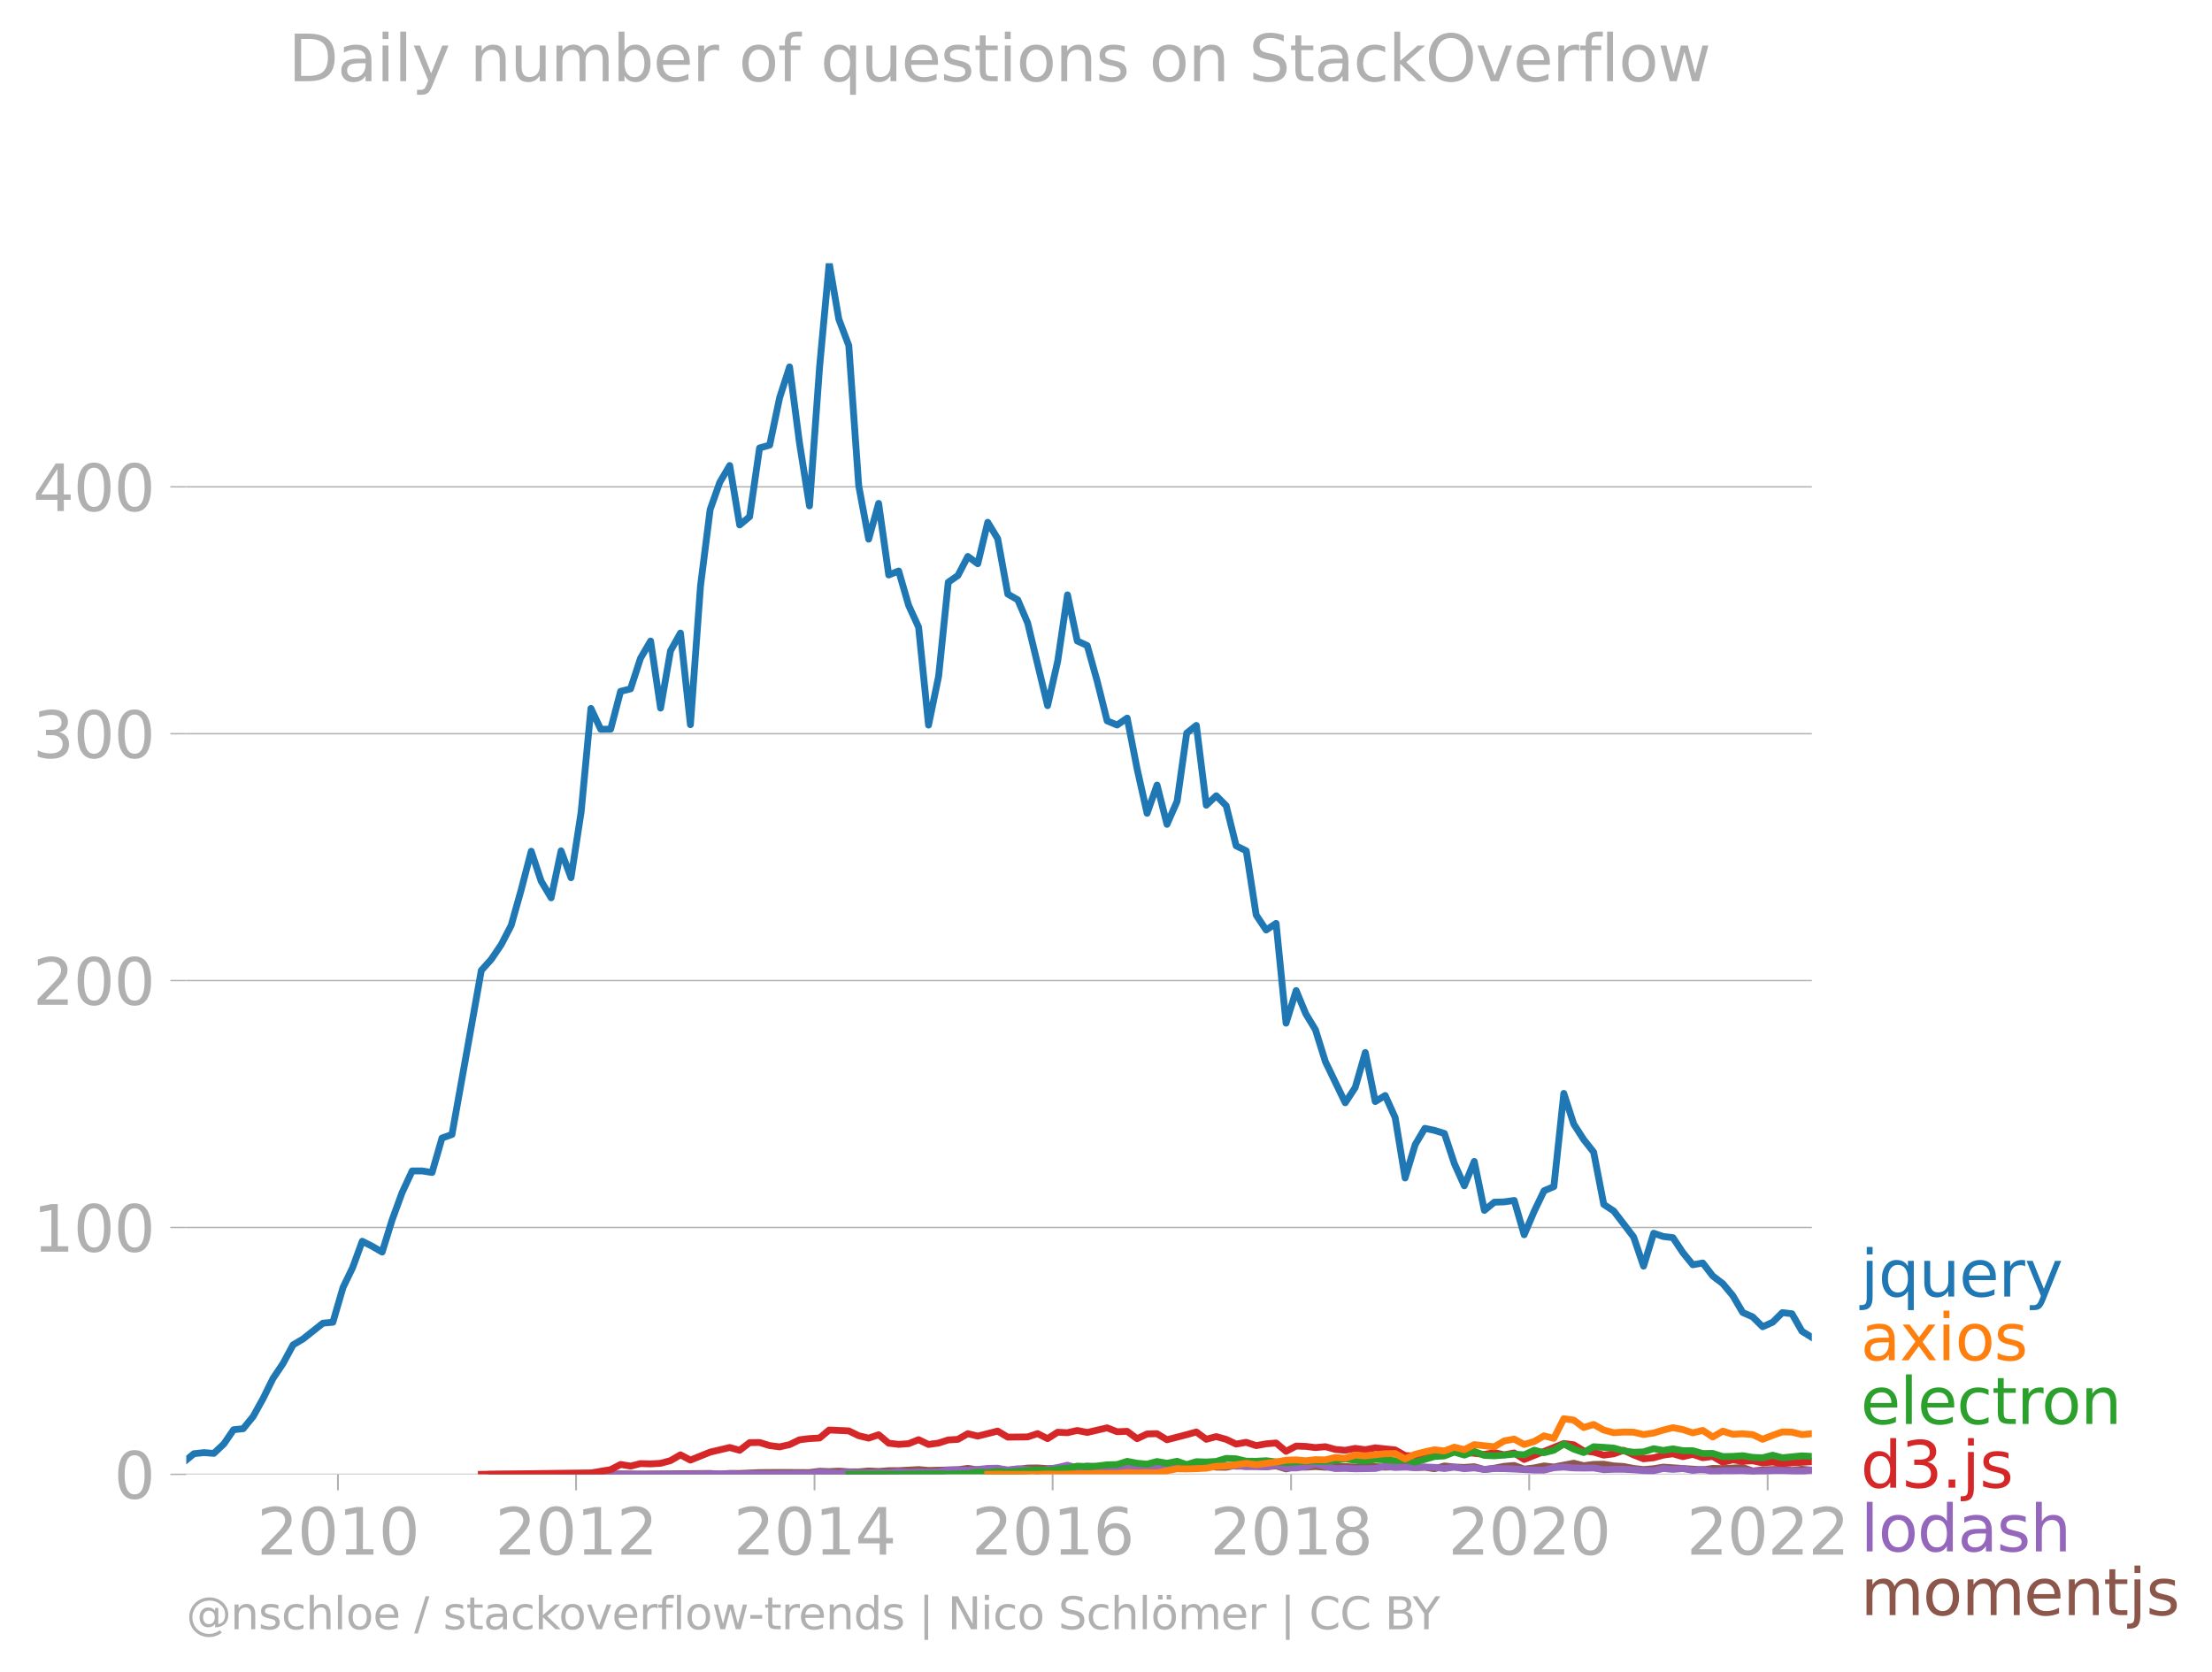 <svg xmlns:xlink="http://www.w3.org/1999/xlink" width="647.939" height="489.969" viewBox="0 0 485.954 367.477" xmlns="http://www.w3.org/2000/svg"><defs><style>*{stroke-linejoin:round;stroke-linecap:butt}</style></defs><g id="figure_1"><path d="M0 367.477h485.954V0H0v367.477z" style="fill:none" id="patch_1"/><g id="axes_1"><path d="M40.922 323.95h357.12V57.838H40.923V323.95z" style="fill:none" id="patch_2"/><g id="matplotlib.axis_1"><g id="xtick_1"><g id="line2d_1"><defs><path id="mc30a98f5a7" d="M0 0v3.5" style="stroke:#b0b0b0;stroke-width:.4"/></defs><use xlink:href="#mc30a98f5a7" x="74.245" y="323.95" style="fill:#b0b0b0;stroke:#b0b0b0;stroke-width:.4"/></g><g style="fill:#b0b0b0" transform="matrix(.14 0 0 -.14 56.43 341.588)" id="text_1"><defs><path id="DejaVuSans-32" d="M1228 531h2203V0H469v531q359 372 979 998 621 627 780 809 303 340 423 576 121 236 121 464 0 372-261 606-261 235-680 235-297 0-627-103-329-103-704-313v638q381 153 712 231 332 78 607 78 725 0 1156-363 431-362 431-968 0-288-108-546-107-257-392-607-78-91-497-524-418-433-1181-1211z" transform="scale(.016)"/><path id="DejaVuSans-30" d="M2034 4250q-487 0-733-480-245-479-245-1442 0-959 245-1439 246-480 733-480 491 0 736 480 246 480 246 1439 0 963-246 1442-245 480-736 480zm0 500q785 0 1199-621 414-620 414-1801 0-1178-414-1799Q2819-91 2034-91q-784 0-1198 620-414 621-414 1799 0 1181 414 1801 414 621 1198 621z" transform="scale(.016)"/><path id="DejaVuSans-31" d="M794 531h1031v3560L703 3866v575l1116 225h631V531h1031V0H794v531z" transform="scale(.016)"/></defs><use xlink:href="#DejaVuSans-32"/><use xlink:href="#DejaVuSans-30" x="63.623"/><use xlink:href="#DejaVuSans-31" x="127.246"/><use xlink:href="#DejaVuSans-30" x="190.869"/></g></g><g id="xtick_2"><use xlink:href="#mc30a98f5a7" x="126.557" y="323.95" style="fill:#b0b0b0;stroke:#b0b0b0;stroke-width:.4" id="line2d_2"/><g style="fill:#b0b0b0" transform="matrix(.14 0 0 -.14 108.742 341.588)" id="text_2"><use xlink:href="#DejaVuSans-32"/><use xlink:href="#DejaVuSans-30" x="63.623"/><use xlink:href="#DejaVuSans-31" x="127.246"/><use xlink:href="#DejaVuSans-32" x="190.869"/></g></g><g id="xtick_3"><use xlink:href="#mc30a98f5a7" x="178.941" y="323.95" style="fill:#b0b0b0;stroke:#b0b0b0;stroke-width:.4" id="line2d_3"/><g style="fill:#b0b0b0" transform="matrix(.14 0 0 -.14 161.126 341.588)" id="text_3"><defs><path id="DejaVuSans-34" d="M2419 4116 825 1625h1594v2491zm-166 550h794V1625h666v-525h-666V0h-628v1100H313v609l1940 2957z" transform="scale(.016)"/></defs><use xlink:href="#DejaVuSans-32"/><use xlink:href="#DejaVuSans-30" x="63.623"/><use xlink:href="#DejaVuSans-31" x="127.246"/><use xlink:href="#DejaVuSans-34" x="190.869"/></g></g><g id="xtick_4"><use xlink:href="#mc30a98f5a7" x="231.253" y="323.95" style="fill:#b0b0b0;stroke:#b0b0b0;stroke-width:.4" id="line2d_4"/><g style="fill:#b0b0b0" transform="matrix(.14 0 0 -.14 213.438 341.588)" id="text_4"><defs><path id="DejaVuSans-36" d="M2113 2584q-425 0-674-291-248-290-248-796 0-503 248-796 249-292 674-292t673 292q248 293 248 796 0 506-248 796-248 291-673 291zm1253 1979v-575q-238 112-480 171-242 60-480 60-625 0-955-422-329-422-376-1275 184 272 462 417 279 145 613 145 703 0 1111-427 408-426 408-1160 0-719-425-1154Q2819-91 2113-91q-810 0-1238 620-428 621-428 1799 0 1106 525 1764t1409 658q238 0 480-47t505-140z" transform="scale(.016)"/></defs><use xlink:href="#DejaVuSans-32"/><use xlink:href="#DejaVuSans-30" x="63.623"/><use xlink:href="#DejaVuSans-31" x="127.246"/><use xlink:href="#DejaVuSans-36" x="190.869"/></g></g><g id="xtick_5"><use xlink:href="#mc30a98f5a7" x="283.637" y="323.95" style="fill:#b0b0b0;stroke:#b0b0b0;stroke-width:.4" id="line2d_5"/><g style="fill:#b0b0b0" transform="matrix(.14 0 0 -.14 265.822 341.588)" id="text_5"><defs><path id="DejaVuSans-38" d="M2034 2216q-450 0-708-241-257-241-257-662 0-422 257-663 258-241 708-241t709 242q260 243 260 662 0 421-258 662-257 241-711 241zm-631 268q-406 100-633 378-226 279-226 679 0 559 398 884 399 325 1092 325 697 0 1094-325t397-884q0-400-227-679-226-278-629-378 456-106 710-416 255-309 255-755 0-679-414-1042Q2806-91 2034-91q-771 0-1186 362-414 363-414 1042 0 446 256 755 257 310 713 416zm-231 997q0-362 226-565 227-203 636-203 407 0 636 203 230 203 230 565 0 363-230 566-229 203-636 203-409 0-636-203-226-203-226-566z" transform="scale(.016)"/></defs><use xlink:href="#DejaVuSans-32"/><use xlink:href="#DejaVuSans-30" x="63.623"/><use xlink:href="#DejaVuSans-31" x="127.246"/><use xlink:href="#DejaVuSans-38" x="190.869"/></g></g><g id="xtick_6"><use xlink:href="#mc30a98f5a7" x="335.949" y="323.95" style="fill:#b0b0b0;stroke:#b0b0b0;stroke-width:.4" id="line2d_6"/><g style="fill:#b0b0b0" transform="matrix(.14 0 0 -.14 318.134 341.588)" id="text_6"><use xlink:href="#DejaVuSans-32"/><use xlink:href="#DejaVuSans-30" x="63.623"/><use xlink:href="#DejaVuSans-32" x="127.246"/><use xlink:href="#DejaVuSans-30" x="190.869"/></g></g><g id="xtick_7"><use xlink:href="#mc30a98f5a7" x="388.333" y="323.95" style="fill:#b0b0b0;stroke:#b0b0b0;stroke-width:.4" id="line2d_7"/><g style="fill:#b0b0b0" transform="matrix(.14 0 0 -.14 370.518 341.588)" id="text_7"><use xlink:href="#DejaVuSans-32"/><use xlink:href="#DejaVuSans-30" x="63.623"/><use xlink:href="#DejaVuSans-32" x="127.246"/><use xlink:href="#DejaVuSans-32" x="190.869"/></g></g></g><g id="matplotlib.axis_2"><g id="ytick_1"><path d="M40.922 323.95h357.12" clip-path="url(#p9d503f3b85)" style="fill:none;stroke:#b0b0b0;stroke-width:.3;stroke-linecap:square" id="line2d_8"/><g id="line2d_9"><defs><path id="ma631abc48c" d="M0 0h-3.5" style="stroke:#b0b0b0;stroke-width:.3"/></defs><use xlink:href="#ma631abc48c" x="40.922" y="323.95" style="fill:#b0b0b0;stroke:#b0b0b0;stroke-width:.3"/></g><use xlink:href="#DejaVuSans-30" style="fill:#b0b0b0" transform="matrix(.14 0 0 -.14 25.015 329.269)" id="text_8"/></g><g id="ytick_2"><path d="M40.922 269.705h357.12" clip-path="url(#p9d503f3b85)" style="fill:none;stroke:#b0b0b0;stroke-width:.3;stroke-linecap:square" id="line2d_10"/><use xlink:href="#ma631abc48c" x="40.922" y="269.705" style="fill:#b0b0b0;stroke:#b0b0b0;stroke-width:.3" id="line2d_11"/><g style="fill:#b0b0b0" transform="matrix(.14 0 0 -.14 7.2 275.023)" id="text_9"><use xlink:href="#DejaVuSans-31"/><use xlink:href="#DejaVuSans-30" x="63.623"/><use xlink:href="#DejaVuSans-30" x="127.246"/></g></g><g id="ytick_3"><path d="M40.922 215.46h357.12" clip-path="url(#p9d503f3b85)" style="fill:none;stroke:#b0b0b0;stroke-width:.3;stroke-linecap:square" id="line2d_12"/><use xlink:href="#ma631abc48c" x="40.922" y="215.459" style="fill:#b0b0b0;stroke:#b0b0b0;stroke-width:.3" id="line2d_13"/><g style="fill:#b0b0b0" transform="matrix(.14 0 0 -.14 7.2 220.778)" id="text_10"><use xlink:href="#DejaVuSans-32"/><use xlink:href="#DejaVuSans-30" x="63.623"/><use xlink:href="#DejaVuSans-30" x="127.246"/></g></g><g id="ytick_4"><path d="M40.922 161.214h357.12" clip-path="url(#p9d503f3b85)" style="fill:none;stroke:#b0b0b0;stroke-width:.3;stroke-linecap:square" id="line2d_14"/><use xlink:href="#ma631abc48c" x="40.922" y="161.214" style="fill:#b0b0b0;stroke:#b0b0b0;stroke-width:.3" id="line2d_15"/><g style="fill:#b0b0b0" transform="matrix(.14 0 0 -.14 7.2 166.533)" id="text_11"><defs><path id="DejaVuSans-33" d="M2597 2516q453-97 707-404 255-306 255-756 0-690-475-1069Q2609-91 1734-91q-293 0-604 58T488 141v609q262-153 574-231 313-78 654-78 593 0 904 234t311 681q0 413-289 645-289 233-804 233h-544v519h569q465 0 712 186t247 536q0 359-255 551-254 193-729 193-260 0-557-57-297-56-653-174v562q360 100 674 150t592 50q719 0 1137-327 419-326 419-882 0-388-222-655t-631-370z" transform="scale(.016)"/></defs><use xlink:href="#DejaVuSans-33"/><use xlink:href="#DejaVuSans-30" x="63.623"/><use xlink:href="#DejaVuSans-30" x="127.246"/></g></g><g id="ytick_5"><path d="M40.922 106.969h357.12" clip-path="url(#p9d503f3b85)" style="fill:none;stroke:#b0b0b0;stroke-width:.3;stroke-linecap:square" id="line2d_16"/><use xlink:href="#ma631abc48c" x="40.922" y="106.969" style="fill:#b0b0b0;stroke:#b0b0b0;stroke-width:.3" id="line2d_17"/><g style="fill:#b0b0b0" transform="matrix(.14 0 0 -.14 7.2 112.287)" id="text_12"><use xlink:href="#DejaVuSans-34"/><use xlink:href="#DejaVuSans-30" x="63.623"/><use xlink:href="#DejaVuSans-30" x="127.246"/></g></g></g><path d="m107.925 323.95 15.335-.018 10.893-.018 2.185-.07 4.372.053 15.3-.14 2.113.14 2.186-.146 2.186.006 4.37-.192 4.408-.031 6.557.03 2.221-.297 2.114.082 2.114-.1 2.186.14 2.186.018 2.185-.199 2.186.112 2.221-.175 2.186-.009 4.371-.235 2.186.191 6.45-.157 2.185-.305 2.186.34 2.185-.16 2.186.02 2.221.175 2.186-.158 2.186-.28 2.185-.028 2.186.15 2.221-.104 2.15.168 4.336-.34 2.185.207 2.186.046 2.186-.256 2.221-.053 2.186.092 4.371-.253 2.186.599 2.221-.49 2.114-.254 2.114.131 2.186-.149 2.185.342 2.186.02 2.186-.423 2.221.28 2.186-.11 2.186.163 2.185-.218 2.186.673 2.221-.49 2.114.11 2.114-.145 2.186.16 2.186-.143 2.185-.02 2.186.125 2.221-.227 4.372.245 4.37-.14 2.222.21 2.114-.064 2.114.344 2.186-.62 2.186.235 2.185.09 2.186-.16 2.221.612 2.186-.288 2.186-.412 2.185-.185 2.186.798 2.221-.263 2.15-.434 2.15.242 4.371-.84 2.186.551 2.186-.288 2.221-.035 2.186.36 2.185.13 2.186.43 2.186.252 2.221-.193 2.114-.346 8.671.594 2.186-.318 2.221.053 4.371-.245 2.186.763 2.186-.238 4.335-.163 2.114.285 2.186-.263 2.185.193h0" clip-path="url(#p9d503f3b85)" style="fill:none;stroke:#8c564b;stroke-width:1.5;stroke-linecap:square" id="line2d_18"/><path d="m123.26 323.95 2.186-.018h2.222l2.15.018h15.299l2.185-.018 2.186.018 2.186-.018 2.221-.052 2.114-.008 2.114-.01 2.186-.02 2.186.09 2.185-.109 2.186.022 2.221.017 2.186-.039 2.186.004 2.185-.04 2.186.023 2.221-.333 2.114.105 2.114.123 2.186-.207 2.186.137 2.185.026 2.186-.096 2.221.052 2.186-.246 2.186.159 2.185-.086 2.186.033 2.221-.052 2.114-.424 2.114-.049 2.186.13 2.186-.2 2.185-.234 2.186-.046 2.221.438 2.186-.32 2.186.215 2.185.255 2.186-.29 2.221-.455 2.15-.497 2.15.584 2.186-.408 2.185.233 2.186-.161 2.186.336 2.221-.192 2.186.109 2.185-.162 2.186-.11 2.186.163 2.221.192 2.114-.461 2.114-.046 2.186.17 2.185-.1 2.186-.098 2.186.168h2.221l2.186.103 2.186.037 2.185-.38 2.186.59 2.221.035 2.114-.286 2.114-.624 2.186.592 2.186.458 2.185-.042 2.186.094 2.221-.035 2.186-.041 2.186-.501 2.185.284 2.186-.092 2.221.123 2.114-.138 2.114.068 2.186.274 2.186-.327 2.185.363 2.186-.188 2.221.368 2.186-.216 2.186.023 2.185.086 2.186.124 2.221.105 2.15.011 2.15-.536 2.186-.138 2.185.19 2.186.027 2.186-.026 2.221.385 2.186-.088h2.185l2.186.108 2.186.172 2.221.035 2.114-.49 2.114.193 2.186-.18 2.185.407 2.186-.227 2.186.437 2.221-.157 2.186.01 2.185-.045 2.186.17 2.186-.03 2.221-.14 2.114-.013 2.114.083 2.186.083 2.185-.258" clip-path="url(#p9d503f3b85)" style="fill:none;stroke:#9467bd;stroke-width:1.5;stroke-linecap:square" id="line2d_19"/><path d="m105.74 323.95 17.52-.235 6.557-.083 4.336-.713 2.185-1.139 2.186.362 2.186-.554 2.221.07 2.186-.131 2.185-.587 2.186-1.276 2.186 1.154 4.335-1.75 4.3-1.013 2.186.61 2.185-1.677 2.186-.038 2.221.683 2.186.278 2.186-.488 2.185-1.068 2.186-.262 2.221-.122 2.114-1.766 4.3.198 2.186 1.06 2.185.53 2.186-.74 2.221 1.855 2.186.26 2.186-.155 2.185-.876 2.186 1.05 2.221-.314 2.114-.679 2.114-.126 2.186-1.25 2.186.533 4.37-1.103 2.222 1.33 4.372-.052 2.185-.727 2.186 1.111 2.221-1.417 2.15.11 2.15-.495 2.186.438 4.371-1.012 2.186.854 2.221-.087 2.186 1.62 2.185-1.043 2.186-.06 2.186 1.337 4.335-1.123 2.114-.591 2.186 1.606 2.185-.591 2.186.61 2.186 1.034 2.221-.385 2.186.724 2.186-.391 2.185-.187 2.186 1.832 2.221-1.155 2.114.07 2.114.262 2.186-.196 2.186.599 2.185.197 2.186-.425 2.221.298 2.186-.416 4.371.453 2.186 1.24 2.221.105 2.114-.45 2.114.275 2.186-.501 2.186-.776 2.185.613 4.407.49 2.186-.4 2.186.487 2.185-.414 2.186 1.429 8.707-3.509 2.185.289 2.186 1.339 2.186.27 2.221.666 2.186-.286 2.185-.782 2.186 1.018 2.186.855 2.221-.228 2.114-.584 2.114-.29 2.186.626 2.185-.504 2.186.74 2.186-.285 2.221 1.277 2.186-.523 2.185.313 2.186-.114 2.186.482 2.221-.21 2.114.329 6.486-.4h0" clip-path="url(#p9d503f3b85)" style="fill:none;stroke:#d62728;stroke-width:1.5;stroke-linecap:square" id="line2d_20"/><g style="fill:#1f77b4" transform="matrix(.14 0 0 -.14 408.756 284.88)" id="text_13"><defs><path id="DejaVuSans-6a" d="M603 3500h575V-63q0-668-255-968-254-300-820-300h-219v487H38q328 0 446 152Q603-541 603-63v3563zm0 1363h575v-729H603v729z" transform="scale(.016)"/><path id="DejaVuSans-71" d="M947 1747q0-634 261-995t717-361q456 0 718 361 263 361 263 995t-263 995q-262 361-718 361t-717-361q-261-361-261-995zM2906 525q-181-312-458-464-276-152-664-152-634 0-1033 506-398 507-398 1332t398 1331q399 506 1033 506 388 0 664-152 277-151 458-463v531h575v-4831h-575V525z" transform="scale(.016)"/><path id="DejaVuSans-75" d="M544 1381v2119h575V1403q0-497 193-746 194-248 582-248 465 0 735 297 271 297 271 810v1984h575V0h-575v538q-209-319-486-474-276-155-642-155-603 0-916 375-312 375-312 1097zm1447 2203z" transform="scale(.016)"/><path id="DejaVuSans-65" d="M3597 1894v-281H953q38-594 358-905t892-311q331 0 642 81t618 244V178Q3153 47 2828-22t-659-69q-838 0-1327 487-489 488-489 1320 0 859 464 1363 464 505 1252 505 706 0 1117-455 411-454 411-1235zm-575 169q-6 471-264 752-258 282-683 282-481 0-770-272t-333-766l2050 4z" transform="scale(.016)"/><path id="DejaVuSans-72" d="M2631 2963q-97 56-211 82-114 27-251 27-488 0-749-317t-261-911V0H581v3500h578v-544q182 319 472 473 291 155 707 155 59 0 131-8 72-7 159-23l3-590z" transform="scale(.016)"/><path id="DejaVuSans-79" d="M2059-325q-243-625-475-815-231-191-618-191H506v481h338q237 0 368 113 132 112 291 531l103 262L191 3500h609L1894 763l1094 2737h609L2059-325z" transform="scale(.016)"/></defs><use xlink:href="#DejaVuSans-6a"/><use xlink:href="#DejaVuSans-71" x="27.783"/><use xlink:href="#DejaVuSans-75" x="91.26"/><use xlink:href="#DejaVuSans-65" x="154.639"/><use xlink:href="#DejaVuSans-72" x="216.162"/><use xlink:href="#DejaVuSans-79" x="257.275"/></g><g style="fill:#ff7f0e" transform="matrix(.14 0 0 -.14 408.756 298.88)" id="text_14"><defs><path id="DejaVuSans-61" d="M2194 1759q-697 0-966-159t-269-544q0-306 202-486 202-179 548-179 479 0 768 339t289 901v128h-572zm1147 238V0h-575v531q-197-318-491-470T1556-91q-537 0-855 302-317 302-317 808 0 590 395 890 396 300 1180 300h807v57q0 397-261 614t-733 217q-300 0-585-72-284-72-546-216v532q315 122 612 182 297 61 578 61 760 0 1135-394 375-393 375-1193z" transform="scale(.016)"/><path id="DejaVuSans-78" d="M3513 3500 2247 1797 3578 0h-678L1881 1375 863 0H184l1360 1831L300 3500h678l928-1247 928 1247h679z" transform="scale(.016)"/><path id="DejaVuSans-69" d="M603 3500h575V0H603v3500zm0 1363h575v-729H603v729z" transform="scale(.016)"/><path id="DejaVuSans-6f" d="M1959 3097q-462 0-731-361t-269-989q0-628 267-989 268-361 733-361 460 0 728 362 269 363 269 988 0 622-269 986-268 364-728 364zm0 487q750 0 1178-488 429-487 429-1349 0-859-429-1349Q2709-91 1959-91q-753 0-1180 489-426 490-426 1349 0 862 426 1349 427 488 1180 488z" transform="scale(.016)"/><path id="DejaVuSans-73" d="M2834 3397v-544q-243 125-506 187-262 63-544 63-428 0-642-131t-214-394q0-200 153-314t616-217l197-44q612-131 870-370t258-667q0-488-386-773Q2250-91 1575-91q-281 0-586 55T347 128v594q319-166 628-249 309-82 613-82 406 0 624 139 219 139 219 392 0 234-158 359-157 125-692 241l-200 47q-534 112-772 345-237 233-237 639 0 494 350 762 350 269 994 269 318 0 599-47 282-46 519-140z" transform="scale(.016)"/></defs><use xlink:href="#DejaVuSans-61"/><use xlink:href="#DejaVuSans-78" x="61.279"/><use xlink:href="#DejaVuSans-69" x="120.459"/><use xlink:href="#DejaVuSans-6f" x="148.242"/><use xlink:href="#DejaVuSans-73" x="209.424"/></g><g style="fill:#2ca02c" transform="matrix(.14 0 0 -.14 408.756 312.88)" id="text_15"><defs><path id="DejaVuSans-6c" d="M603 4863h575V0H603v4863z" transform="scale(.016)"/><path id="DejaVuSans-63" d="M3122 3366v-538q-244 135-489 202t-495 67q-560 0-870-355-309-354-309-995t309-996q310-354 870-354 250 0 495 67t489 202V134Q2881 22 2623-34q-257-57-548-57-791 0-1257 497-465 497-465 1341 0 856 470 1346 471 491 1290 491 265 0 518-55 253-54 491-163z" transform="scale(.016)"/><path id="DejaVuSans-74" d="M1172 4494v-994h1184v-447H1172V1153q0-428 117-550t477-122h590V0h-590q-666 0-919 248-253 249-253 905v1900H172v447h422v994h578z" transform="scale(.016)"/><path id="DejaVuSans-6e" d="M3513 2113V0h-575v2094q0 497-194 743-194 247-581 247-466 0-735-297-269-296-269-809V0H581v3500h578v-544q207 316 486 472 280 156 646 156 603 0 912-373 310-373 310-1098z" transform="scale(.016)"/></defs><use xlink:href="#DejaVuSans-65"/><use xlink:href="#DejaVuSans-6c" x="61.523"/><use xlink:href="#DejaVuSans-65" x="89.307"/><use xlink:href="#DejaVuSans-63" x="150.83"/><use xlink:href="#DejaVuSans-74" x="205.811"/><use xlink:href="#DejaVuSans-72" x="245.02"/><use xlink:href="#DejaVuSans-6f" x="283.883"/><use xlink:href="#DejaVuSans-6e" x="345.064"/></g><g style="fill:#d62728" transform="matrix(.14 0 0 -.14 408.756 326.88)" id="text_16"><defs><path id="DejaVuSans-64" d="M2906 2969v1894h575V0h-575v525q-181-312-458-464-276-152-664-152-634 0-1033 506-398 507-398 1332t398 1331q399 506 1033 506 388 0 664-152 277-151 458-463zM947 1747q0-634 261-995t717-361q456 0 718 361 263 361 263 995t-263 995q-262 361-718 361t-717-361q-261-361-261-995z" transform="scale(.016)"/><path id="DejaVuSans-2e" d="M684 794h660V0H684v794z" transform="scale(.016)"/></defs><use xlink:href="#DejaVuSans-64"/><use xlink:href="#DejaVuSans-33" x="63.477"/><use xlink:href="#DejaVuSans-2e" x="127.1"/><use xlink:href="#DejaVuSans-6a" x="158.887"/><use xlink:href="#DejaVuSans-73" x="186.67"/></g><g style="fill:#9467bd" transform="matrix(.14 0 0 -.14 408.756 340.88)" id="text_17"><defs><path id="DejaVuSans-68" d="M3513 2113V0h-575v2094q0 497-194 743-194 247-581 247-466 0-735-297-269-296-269-809V0H581v4863h578V2956q207 316 486 472 280 156 646 156 603 0 912-373 310-373 310-1098z" transform="scale(.016)"/></defs><use xlink:href="#DejaVuSans-6c"/><use xlink:href="#DejaVuSans-6f" x="27.783"/><use xlink:href="#DejaVuSans-64" x="88.965"/><use xlink:href="#DejaVuSans-61" x="152.441"/><use xlink:href="#DejaVuSans-73" x="213.721"/><use xlink:href="#DejaVuSans-68" x="265.82"/></g><g style="fill:#8c564b" transform="matrix(.14 0 0 -.14 408.756 354.88)" id="text_18"><defs><path id="DejaVuSans-6d" d="M3328 2828q216 388 516 572t706 184q547 0 844-383 297-382 297-1088V0h-578v2094q0 503-179 746-178 244-543 244-447 0-707-297-259-296-259-809V0h-578v2094q0 506-178 748t-550 242q-441 0-701-298-259-298-259-808V0H581v3500h578v-544q197 322 472 475t653 153q382 0 649-194 267-193 395-562z" transform="scale(.016)"/></defs><use xlink:href="#DejaVuSans-6d"/><use xlink:href="#DejaVuSans-6f" x="97.412"/><use xlink:href="#DejaVuSans-6d" x="158.594"/><use xlink:href="#DejaVuSans-65" x="256.006"/><use xlink:href="#DejaVuSans-6e" x="317.529"/><use xlink:href="#DejaVuSans-74" x="380.908"/><use xlink:href="#DejaVuSans-6a" x="420.117"/><use xlink:href="#DejaVuSans-73" x="447.9"/></g><g style="fill:#b0b0b0" transform="matrix(.097 0 0 -.097 40.922 357.986)" id="text_19"><defs><path id="DejaVuSans-40" d="M2381 1678q0-447 222-702 222-254 610-254 384 0 604 256 221 256 221 700 0 438-225 695-225 258-607 258-378 0-602-256-223-256-223-697zm1703-934q-187-241-429-355t-564-114q-538 0-874 389t-336 1014q0 625 337 1015 338 391 873 391 322 0 565-117 244-117 428-354v409h447V722q457 69 714 417 258 349 258 902 0 334-99 628-98 294-298 544-325 409-792 626t-1017 217q-384 0-738-102-353-101-653-301-490-319-767-836-276-517-276-1120 0-497 179-932 180-434 521-765 328-325 759-495 431-171 922-171 403 0 792 136t714 389l281-347q-390-303-851-464t-936-161q-578 0-1091 205-512 205-912 595Q841 78 631 592q-209 514-209 1105 0 569 212 1084 213 516 607 907 403 396 931 607t1119 211q662 0 1229-272 568-271 952-771 234-307 357-666 124-359 124-744 0-822-497-1297T4084 263v481z" transform="scale(.016)"/><path id="DejaVuSans-2f" d="M1625 4666h531L531-594H0l1625 5260z" transform="scale(.016)"/><path id="DejaVuSans-6b" d="M581 4863h578V1991l1716 1509h734L1753 1863 3688 0h-750L1159 1709V0H581v4863z" transform="scale(.016)"/><path id="DejaVuSans-76" d="M191 3500h609L1894 563l1094 2937h609L2284 0h-781L191 3500z" transform="scale(.016)"/><path id="DejaVuSans-66" d="M2375 4863v-479h-550q-309 0-430-125-120-125-120-450v-309h947v-447h-947V0H697v3053H147v447h550v244q0 584 272 851 272 268 862 268h544z" transform="scale(.016)"/><path id="DejaVuSans-77" d="M269 3500h575l719-2731 715 2731h678l719-2731 716 2731h575L4050 0h-678l-753 2869L1863 0h-679L269 3500z" transform="scale(.016)"/><path id="DejaVuSans-2d" d="M313 2009h1684v-512H313v512z" transform="scale(.016)"/><path id="DejaVuSans-7c" d="M1344 4891v-6400H813v6400h531z" transform="scale(.016)"/><path id="DejaVuSans-4e" d="M628 4666h850L3547 763v3903h612V0h-850L1241 3903V0H628v4666z" transform="scale(.016)"/><path id="DejaVuSans-53" d="M3425 4513v-616q-359 172-678 256-319 85-616 85-515 0-795-200t-280-569q0-310 186-468 186-157 705-254l381-78q706-135 1042-474t336-907q0-679-455-1029Q2797-91 1919-91q-331 0-705 75-373 75-773 222v650q384-215 753-325 369-109 725-109 540 0 834 212 294 213 294 607 0 343-211 537t-692 291l-385 75q-706 140-1022 440-315 300-315 835 0 619 436 975t1201 356q329 0 669-60 341-59 697-177z" transform="scale(.016)"/><path id="DejaVuSans-f6" d="M1959 3097q-462 0-731-361t-269-989q0-628 267-989 268-361 733-361 460 0 728 362 269 363 269 988 0 622-269 986-268 364-728 364zm0 487q750 0 1178-488 429-487 429-1349 0-859-429-1349Q2709-91 1959-91q-753 0-1180 489-426 490-426 1349 0 862 426 1349 427 488 1180 488zm295 1266h634v-631h-634v631zm-1222 0h634v-631h-634v631z" transform="scale(.016)"/><path id="DejaVuSans-43" d="M4122 4306v-665q-319 297-680 443-361 147-767 147-800 0-1225-489t-425-1414q0-922 425-1411t1225-489q406 0 767 147t680 444V359q-331-225-702-338-370-112-782-112-1060 0-1670 648-609 649-609 1771 0 1125 609 1773 610 649 1670 649 418 0 788-111 371-111 696-333z" transform="scale(.016)"/><path id="DejaVuSans-42" d="M1259 2228V519h1013q509 0 754 211 246 211 246 645 0 438-246 645-245 208-754 208H1259zm0 1919V2741h935q462 0 688 173 227 174 227 530 0 353-227 528-226 175-688 175h-935zm-631 519h1613q722 0 1112-300 391-300 391-853 0-429-200-682t-588-315q466-100 724-418 258-317 258-792 0-625-425-966Q3088 0 2303 0H628v4666z" transform="scale(.016)"/><path id="DejaVuSans-59" d="M-13 4666h679l1293-1919 1285 1919h678L2272 2222V0h-634v2222L-13 4666z" transform="scale(.016)"/></defs><use xlink:href="#DejaVuSans-40"/><use xlink:href="#DejaVuSans-6e" x="100"/><use xlink:href="#DejaVuSans-73" x="163.379"/><use xlink:href="#DejaVuSans-63" x="215.479"/><use xlink:href="#DejaVuSans-68" x="270.459"/><use xlink:href="#DejaVuSans-6c" x="333.838"/><use xlink:href="#DejaVuSans-6f" x="361.621"/><use xlink:href="#DejaVuSans-65" x="422.803"/><use xlink:href="#DejaVuSans-20" x="484.326"/><use xlink:href="#DejaVuSans-2f" x="516.113"/><use xlink:href="#DejaVuSans-20" x="549.805"/><use xlink:href="#DejaVuSans-73" x="581.592"/><use xlink:href="#DejaVuSans-74" x="633.691"/><use xlink:href="#DejaVuSans-61" x="672.9"/><use xlink:href="#DejaVuSans-63" x="734.18"/><use xlink:href="#DejaVuSans-6b" x="789.16"/><use xlink:href="#DejaVuSans-6f" x="843.445"/><use xlink:href="#DejaVuSans-76" x="904.627"/><use xlink:href="#DejaVuSans-65" x="963.807"/><use xlink:href="#DejaVuSans-72" x="1025.33"/><use xlink:href="#DejaVuSans-66" x="1066.443"/><use xlink:href="#DejaVuSans-6c" x="1101.648"/><use xlink:href="#DejaVuSans-6f" x="1129.432"/><use xlink:href="#DejaVuSans-77" x="1190.613"/><use xlink:href="#DejaVuSans-2d" x="1272.4"/><use xlink:href="#DejaVuSans-74" x="1308.484"/><use xlink:href="#DejaVuSans-72" x="1347.693"/><use xlink:href="#DejaVuSans-65" x="1386.557"/><use xlink:href="#DejaVuSans-6e" x="1448.08"/><use xlink:href="#DejaVuSans-64" x="1511.459"/><use xlink:href="#DejaVuSans-73" x="1574.936"/><use xlink:href="#DejaVuSans-20" x="1627.035"/><use xlink:href="#DejaVuSans-7c" x="1658.822"/><use xlink:href="#DejaVuSans-20" x="1692.514"/><use xlink:href="#DejaVuSans-4e" x="1724.301"/><use xlink:href="#DejaVuSans-69" x="1799.105"/><use xlink:href="#DejaVuSans-63" x="1826.889"/><use xlink:href="#DejaVuSans-6f" x="1881.869"/><use xlink:href="#DejaVuSans-20" x="1943.051"/><use xlink:href="#DejaVuSans-53" x="1974.838"/><use xlink:href="#DejaVuSans-63" x="2038.314"/><use xlink:href="#DejaVuSans-68" x="2093.295"/><use xlink:href="#DejaVuSans-6c" x="2156.674"/><use xlink:href="#DejaVuSans-f6" x="2184.457"/><use xlink:href="#DejaVuSans-6d" x="2245.639"/><use xlink:href="#DejaVuSans-65" x="2343.051"/><use xlink:href="#DejaVuSans-72" x="2404.574"/><use xlink:href="#DejaVuSans-20" x="2445.688"/><use xlink:href="#DejaVuSans-7c" x="2477.475"/><use xlink:href="#DejaVuSans-20" x="2511.166"/><use xlink:href="#DejaVuSans-43" x="2542.953"/><use xlink:href="#DejaVuSans-43" x="2612.777"/><use xlink:href="#DejaVuSans-20" x="2682.602"/><use xlink:href="#DejaVuSans-42" x="2714.389"/><use xlink:href="#DejaVuSans-59" x="2777.492"/></g><g style="fill:#b0b0b0" transform="matrix(.14 0 0 -.14 63.337 17.838)" id="text_20"><defs><path id="DejaVuSans-44" d="M1259 4147V519h763q966 0 1414 437 448 438 448 1382 0 937-448 1373t-1414 436h-763zm-631 519h1297q1356 0 1990-564 635-564 635-1764 0-1207-638-1773Q3275 0 1925 0H628v4666z" transform="scale(.016)"/><path id="DejaVuSans-62" d="M3116 1747q0 634-261 995t-717 361q-457 0-718-361t-261-995q0-634 261-995t718-361q456 0 717 361t261 995zM1159 2969q182 312 458 463 277 152 661 152 638 0 1036-506 399-506 399-1331T3314 415Q2916-91 2278-91q-384 0-661 152-276 152-458 464V0H581v4863h578V2969z" transform="scale(.016)"/><path id="DejaVuSans-4f" d="M2522 4238q-688 0-1093-513-404-512-404-1397 0-881 404-1394 405-512 1093-512 687 0 1089 512 402 513 402 1394 0 885-402 1397-402 513-1089 513zm0 512q981 0 1568-658 588-658 588-1764 0-1103-588-1761Q3503-91 2522-91q-984 0-1574 656-589 657-589 1763t589 1764q590 658 1574 658z" transform="scale(.016)"/></defs><use xlink:href="#DejaVuSans-44"/><use xlink:href="#DejaVuSans-61" x="77.002"/><use xlink:href="#DejaVuSans-69" x="138.281"/><use xlink:href="#DejaVuSans-6c" x="166.064"/><use xlink:href="#DejaVuSans-79" x="193.848"/><use xlink:href="#DejaVuSans-20" x="253.027"/><use xlink:href="#DejaVuSans-6e" x="284.814"/><use xlink:href="#DejaVuSans-75" x="348.193"/><use xlink:href="#DejaVuSans-6d" x="411.572"/><use xlink:href="#DejaVuSans-62" x="508.984"/><use xlink:href="#DejaVuSans-65" x="572.461"/><use xlink:href="#DejaVuSans-72" x="633.984"/><use xlink:href="#DejaVuSans-20" x="675.098"/><use xlink:href="#DejaVuSans-6f" x="706.885"/><use xlink:href="#DejaVuSans-66" x="768.066"/><use xlink:href="#DejaVuSans-20" x="803.271"/><use xlink:href="#DejaVuSans-71" x="835.059"/><use xlink:href="#DejaVuSans-75" x="898.535"/><use xlink:href="#DejaVuSans-65" x="961.914"/><use xlink:href="#DejaVuSans-73" x="1023.438"/><use xlink:href="#DejaVuSans-74" x="1075.537"/><use xlink:href="#DejaVuSans-69" x="1114.746"/><use xlink:href="#DejaVuSans-6f" x="1142.529"/><use xlink:href="#DejaVuSans-6e" x="1203.711"/><use xlink:href="#DejaVuSans-73" x="1267.09"/><use xlink:href="#DejaVuSans-20" x="1319.189"/><use xlink:href="#DejaVuSans-6f" x="1350.977"/><use xlink:href="#DejaVuSans-6e" x="1412.158"/><use xlink:href="#DejaVuSans-20" x="1475.537"/><use xlink:href="#DejaVuSans-53" x="1507.324"/><use xlink:href="#DejaVuSans-74" x="1570.801"/><use xlink:href="#DejaVuSans-61" x="1610.01"/><use xlink:href="#DejaVuSans-63" x="1671.289"/><use xlink:href="#DejaVuSans-6b" x="1726.27"/><use xlink:href="#DejaVuSans-4f" x="1784.18"/><use xlink:href="#DejaVuSans-76" x="1862.891"/><use xlink:href="#DejaVuSans-65" x="1922.07"/><use xlink:href="#DejaVuSans-72" x="1983.594"/><use xlink:href="#DejaVuSans-66" x="2024.707"/><use xlink:href="#DejaVuSans-6c" x="2059.912"/><use xlink:href="#DejaVuSans-6f" x="2087.695"/><use xlink:href="#DejaVuSans-77" x="2148.877"/></g><path d="m186.465 323.95 2.186-.035 2.185.035 2.186-.018h2.221l2.186.018 2.186-.018 2.185-.055 2.186-.015 2.221-.017 2.114.085 2.114-.12 2.186-.005 2.186-.345 2.185.092 2.186-.302 2.221.192 2.186-.18 2.186-.117 2.185-.19 2.186.155 2.221-.298 2.15-.172 2.15-.493 2.186.085 2.185-.102 2.186-.278 2.186-.055 2.221-.7 2.186.412 2.185.201 2.186-.58 2.186.388 2.221-.438 2.114.739 2.114-.651 2.186.07 2.185-.123 2.186-.673 2.186.096 2.221.525 2.186.012 2.186-.117 2.185.261 2.186.159 2.221-.14 2.114-.155 2.114-.038 2.186.048 2.186-.223 2.185-.32 2.186.303 2.221.157 2.186-.351 2.186.106 2.185.201 2.186-.236 2.221.543 2.114-.617 2.114-.626 2.186-.13 2.186-.85 2.185.669 2.186-.809 2.221.875 2.186.096 2.186-.166 2.185-.213 2.186.16 2.221-1.014 2.15.55 2.15-.55 2.186-1.37 2.185 1.125 2.186.755 2.186-1.28 2.221.14 2.186.164 2.185.606 2.186.316 2.186-.089 2.221-.7 2.114.385 2.114-.35 2.186.392 2.185.01 2.186.623 2.186-.027 2.221.7 2.186-.04 2.185-.153 2.186.37 2.186.085 2.221-.56 2.114.558 2.114-.208 2.186-.219 2.185.132" clip-path="url(#p9d503f3b85)" style="fill:none;stroke:#2ca02c;stroke-width:1.5;stroke-linecap:square" id="line2d_21"/><path d="m216.992 323.95 2.186-.035 2.221.035h6.557l2.186-.07 2.221.052 2.15-.038 2.15-.067 2.186-.004 2.185-.083 2.186-.007 2.186.042 2.221-.228 2.186.095 2.185-.077 2.186.06 2.186-.463 2.221-.437 2.114.043 2.114-.06 2.186-.114 2.185-.412 2.186-.058 2.186-.274 2.221-.315 2.186.3 2.186-.3 2.185-.297 2.186-.385 2.221-.088 2.114.201 2.114-.236 2.186.037 2.186-.527 2.185.184 2.186-.709 2.221.175 2.186-.244 2.186-.228 2.185-.043 2.186 1.18 2.221-1.015 2.114-.53 2.114-.45 2.186.255 2.186-.832 2.185.542 2.186-1.102 2.221.245 2.186.224 2.186-1.292 2.185-.39 2.186 1.178 2.221-.665 2.15-1.228 2.15.545 2.186-4.313 2.185.306 2.186 1.628 2.186-.665 2.221 1.225 2.186.58 2.185-.143 2.186.034 2.186.509 2.221-.333 2.114-.644 2.114-.528 2.186.417 2.185.72 2.186-.539 2.186 1.449 2.221-1.277 2.186.678 2.185-.1 2.186.172 2.186 1.034 2.221-.874 2.114-.745 2.114.045 2.186.54 2.185-.19" clip-path="url(#p9d503f3b85)" style="fill:none;stroke:#ff7f0e;stroke-width:1.5;stroke-linecap:square" id="line2d_22"/><path d="m40.922 320.797 1.685-1.38 2.185-.24 2.186.17 2.221-2.1 2.114-3.1 2.114-.224 2.186-2.685 2.186-3.947 2.185-4.425 2.186-3.257 2.221-4.112 2.186-1.292 4.371-3.471 2.186-.206 2.221-7.63 2.114-4.379 2.114-5.787 2.186 1.113 2.186 1.267 2.185-7.053 2.186-5.984 2.221-4.794 2.186.001 2.186.349 2.185-7.581 2.186-.766 4.335-24.177 2.114-11.888 2.186-2.425 2.186-3.227 2.185-4.223 2.186-7.763 2.221-8.54 2.186 6.575 2.186 3.662 2.185-10.316 2.186 5.89 2.222-14.42 2.15-22.774 2.15 4.576 2.185-.015 2.185-8.314 2.186-.546 2.186-6.716 2.221-3.797 2.186 14.744 2.185-12.592 2.186-3.898 2.186 20.137 2.221-30.518 2.114-16.752 2.114-5.978 2.186-3.704 2.186 13.065 2.185-1.818 2.186-15.103 2.221-.63 2.186-10.413 2.186-6.77 2.185 16.77 2.186 13.782 2.221-30.517 2.114-22.813 2.114 12.296 2.186 5.788 2.186 30.802 2.185 11.745 2.186-7.86 2.221 15.73 2.186-.873 2.186 7.558 2.185 4.774 2.186 21.526 2.221-10.762 2.114-20.631 2.114-1.47 2.186-4.195 2.186 1.606 2.185-9.11 2.186 3.598 2.221 12.179 2.186 1.256 2.186 5.113 4.371 18.146 2.221-9.781 2.15-14.567 2.15 10.14 2.186 1.002 2.185 7.817 2.186 8.728 2.186.914 2.221-1.523 2.186 11.187 2.185 9.741 2.186-6.215 2.186 8.63 2.221-5.057 2.114-14.992 2.114-1.684 2.186 17.533 2.185-2.082 2.186 2.19 2.186 8.817 2.221 1.102 2.186 14.112 2.186 3.282 2.185-1.456 2.186 21.929 2.221-7.174 2.114 5.116 2.114 3.475 2.186 7.014 4.371 9.059 2.186-3.351 2.221-7.7 2.186 10.78 2.186-1.33 2.185 4.855 2.186 13.273 2.221-7.35 2.114-3.56 2.114.446 2.186.681 2.186 6.616 2.185 4.884 2.186-5.357 2.221 10.762 2.186-1.807 2.186-.066 2.185-.313 2.186 7.54 2.221-5.197 2.15-4.474 2.15-.915 2.186-20.479 2.185 6.742 2.186 3.402 2.186 2.775 2.221 11.48 2.186 1.44 4.371 5.714 2.186 6.407 2.221-7.227 2.114.718 2.114.244 2.186 3.294 2.185 2.673 2.186-.395 2.186 2.845 2.221 1.697 2.186 2.618 2.185 3.717 2.186.966 2.186 2.166 2.221-.997 2.114-2.109 2.114.254 2.186 3.833 2.185 1.364h0" clip-path="url(#p9d503f3b85)" style="fill:none;stroke:#1f77b4;stroke-width:1.5;stroke-linecap:square" id="line2d_23"/></g></g><defs><clipPath id="p9d503f3b85"><path d="M40.922 57.838h357.12V323.95H40.922z"/></clipPath></defs></svg>